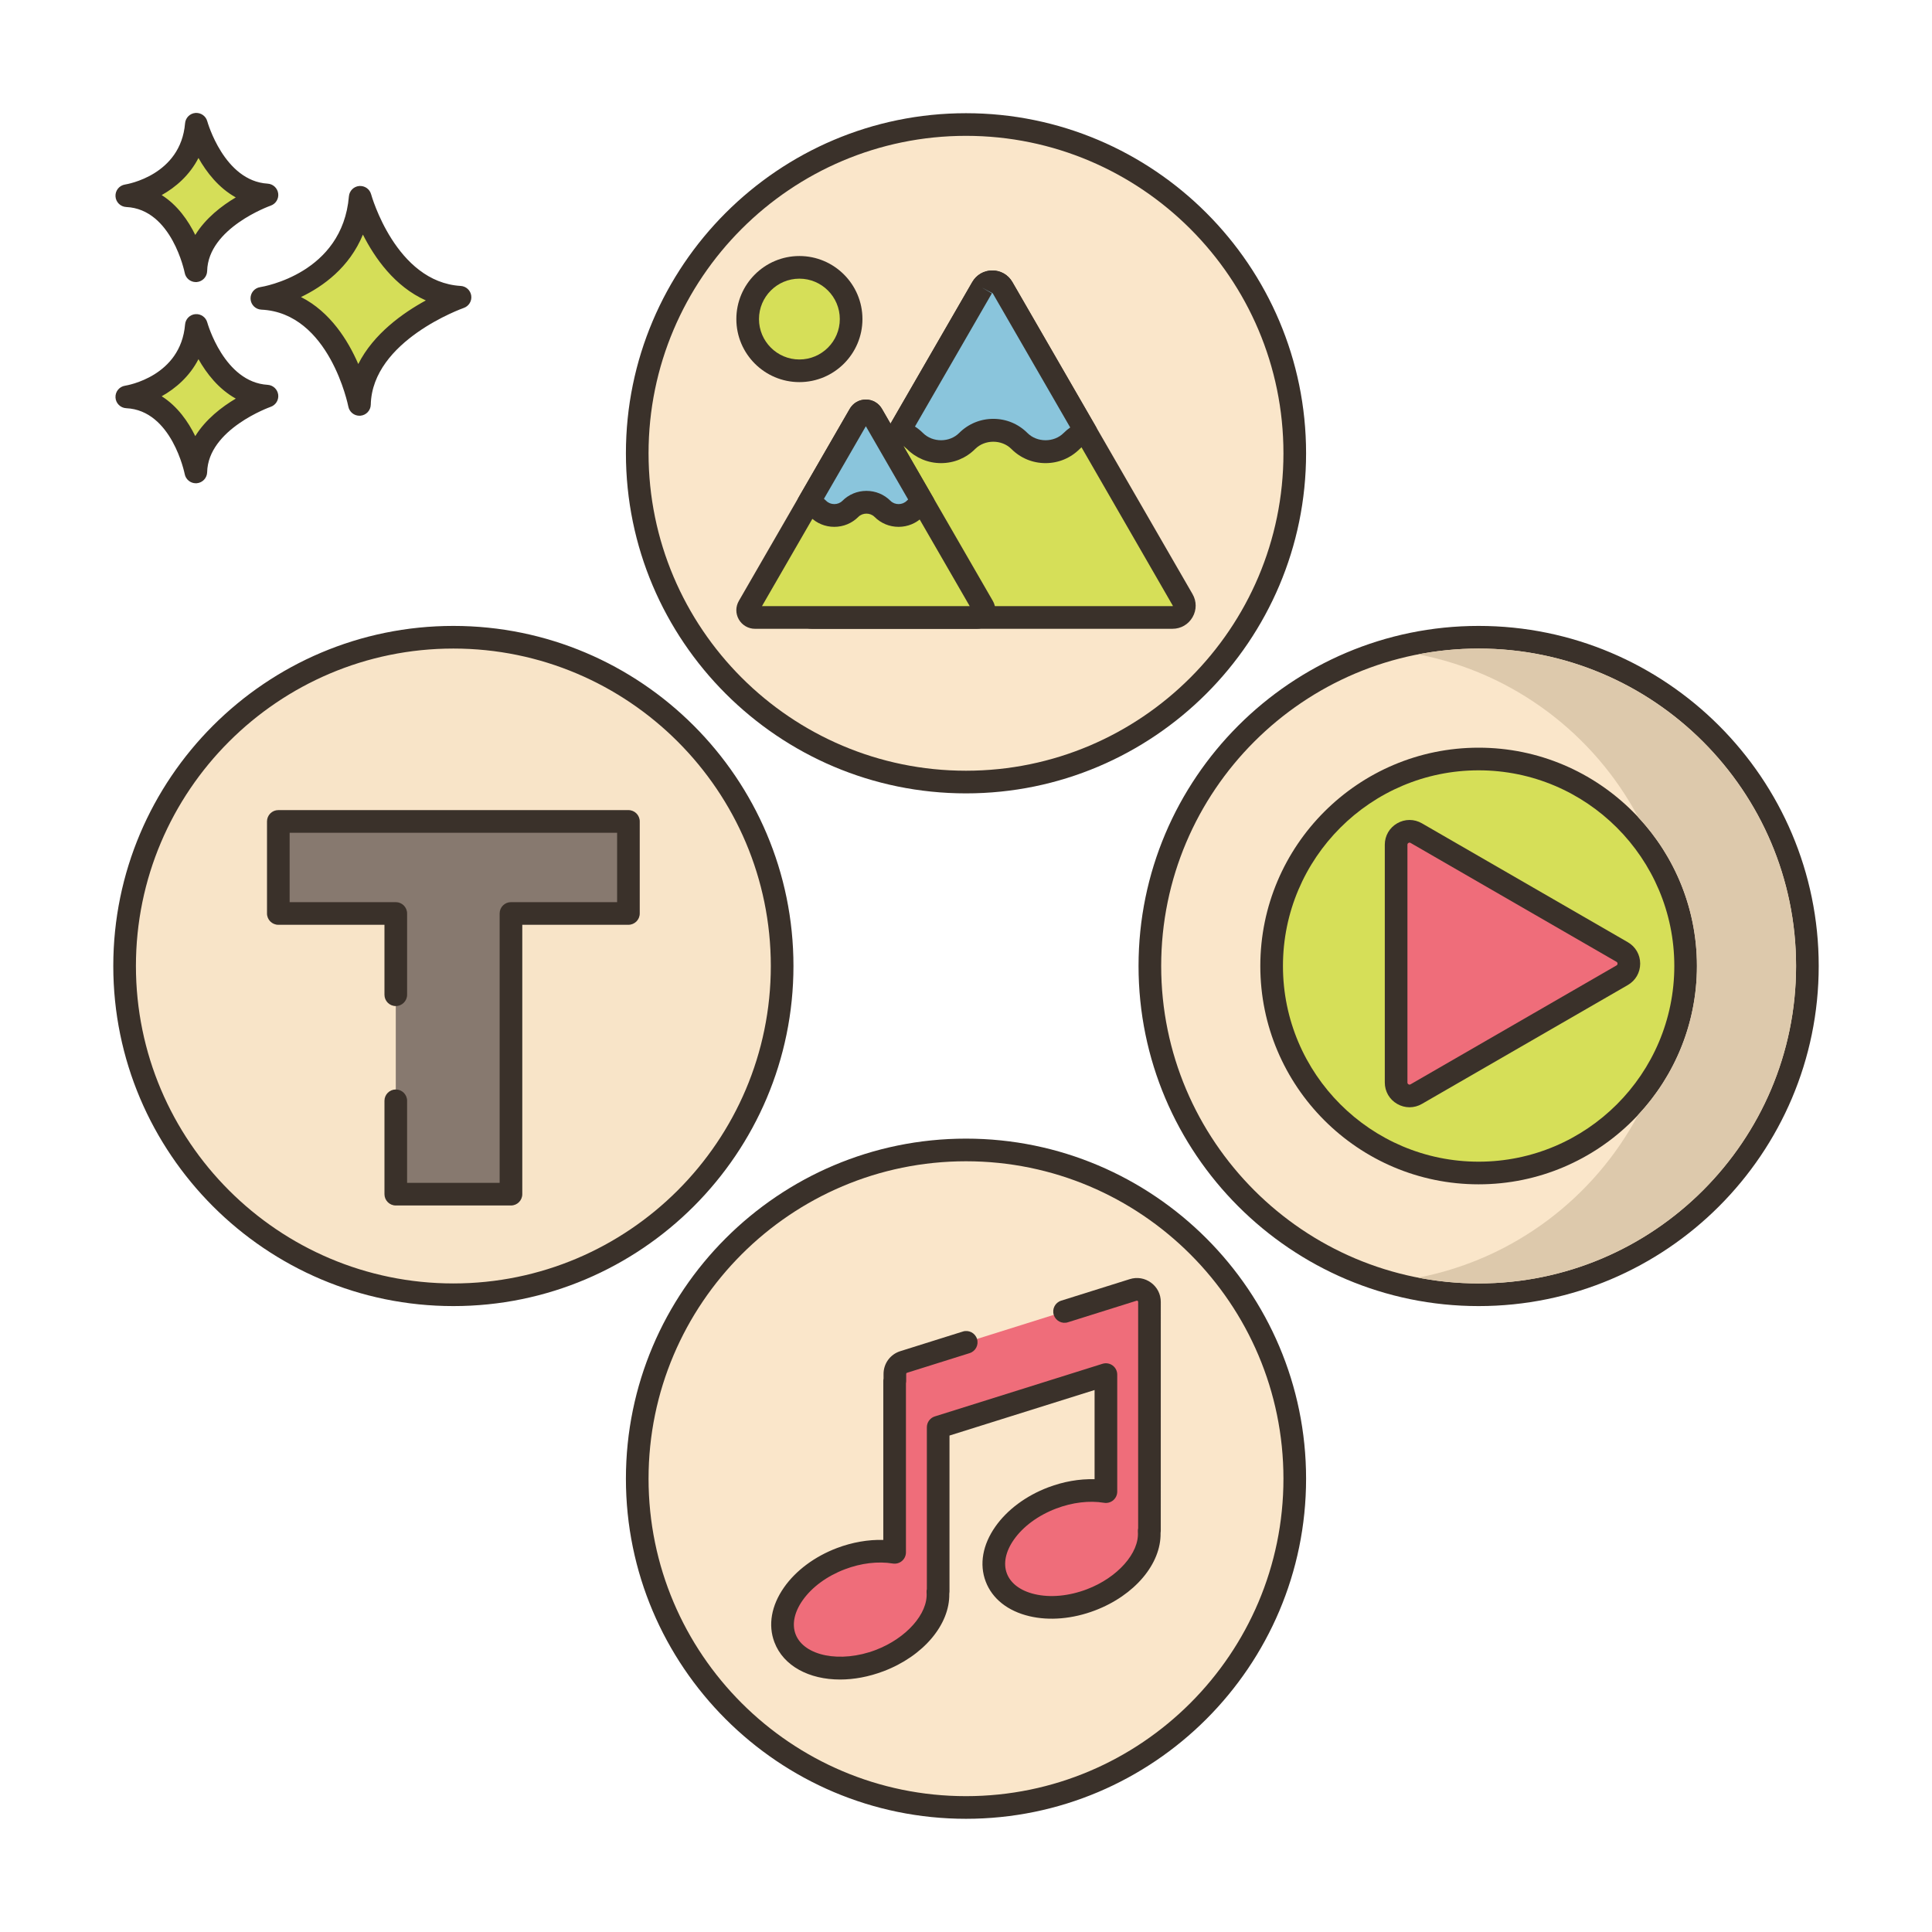 <svg id="Layer_1" enable-background="new 0 0 256 256" height="512" viewBox="0 0 256 256" width="512" xmlns="http://www.w3.org/2000/svg"><path d="m47.727 26.14c-.974 11.564-13.031 13.39-13.031 13.39 10.352.487 12.932 14.059 12.932 14.059.221-9.677 13.328-14.202 13.328-14.202-9.819-.588-13.229-13.247-13.229-13.247z" fill="#d5de58"/><path d="m61.046 37.889c-8.609-.515-11.839-12.025-11.87-12.141-.191-.702-.851-1.161-1.584-1.101-.725.066-1.298.642-1.359 1.367-.86 10.215-11.319 11.963-11.761 12.033-.763.115-1.313.79-1.273 1.561.04.77.657 1.384 1.428 1.421 9.033.425 11.505 12.718 11.528 12.842.138.711.76 1.217 1.473 1.217.042 0 .084-.001.126-.005.765-.064 1.357-.693 1.375-1.459.194-8.509 12.198-12.777 12.319-12.819.675-.235 1.092-.914.994-1.623s-.682-1.25-1.396-1.293zm-13.573 10.347c-1.357-3.131-3.71-6.909-7.591-8.878 2.933-1.405 6.412-3.914 8.206-8.274 1.552 3.071 4.202 6.881 8.339 8.724-3.009 1.64-6.927 4.406-8.954 8.428z" fill="#3a312a"/><path d="m26.017 43.12c-.689 8.179-9.217 9.471-9.217 9.471 7.322.344 9.147 9.944 9.147 9.944.156-6.844 9.427-10.045 9.427-10.045-6.944-.416-9.357-9.37-9.357-9.37z" fill="#d5de58"/><path d="m35.464 50.992c-5.77-.345-7.977-8.185-7.999-8.264-.189-.702-.863-1.164-1.581-1.102-.726.065-1.3.642-1.361 1.368-.579 6.871-7.651 8.067-7.947 8.114-.763.115-1.314.79-1.273 1.561.04.77.657 1.384 1.428 1.421 6.039.284 7.729 8.644 7.744 8.726.136.712.759 1.22 1.473 1.22.041 0 .083-.001.125-.005.765-.063 1.358-.694 1.376-1.461.13-5.709 8.336-8.634 8.416-8.662.677-.234 1.094-.913.997-1.622-.099-.71-.684-1.251-1.398-1.294zm-9.59 6.796c-.924-1.886-2.341-3.948-4.45-5.281 1.857-1.041 3.7-2.63 4.874-4.917 1.058 1.874 2.655 3.955 4.944 5.225-1.85 1.101-3.991 2.74-5.368 4.973z" fill="#3a312a"/><path d="m26.017 16.462c-.689 8.179-9.217 9.471-9.217 9.471 7.322.344 9.147 9.944 9.147 9.944.156-6.844 9.427-10.045 9.427-10.045-6.944-.415-9.357-9.37-9.357-9.37z" fill="#d5de58"/><path d="m35.464 24.334c-5.77-.345-7.977-8.186-7.999-8.265-.189-.702-.863-1.163-1.581-1.102-.726.065-1.3.642-1.361 1.368-.579 6.871-7.651 8.067-7.947 8.114-.763.115-1.314.79-1.273 1.561.04.77.657 1.384 1.428 1.421 6.039.284 7.729 8.644 7.744 8.726.136.712.759 1.22 1.473 1.22.041 0 .083-.001.125-.005.765-.063 1.358-.694 1.376-1.461.13-5.709 8.336-8.634 8.416-8.662.677-.234 1.094-.913.997-1.622-.099-.708-.684-1.25-1.398-1.293zm-9.59 6.797c-.924-1.886-2.341-3.948-4.45-5.281 1.857-1.041 3.7-2.63 4.874-4.917 1.058 1.874 2.656 3.956 4.944 5.225-1.85 1.1-3.991 2.74-5.368 4.973z" fill="#3a312a"/><ellipse cx="128" cy="60.063" fill="#fae6ca" rx="43.563" ry="43.563" transform="matrix(.055 -.999 .999 .055 60.951 184.545)"/><path d="m128 15c-24.848 0-45.063 20.215-45.063 45.063s20.215 45.063 45.063 45.063 45.063-20.215 45.063-45.063-20.215-45.063-45.063-45.063zm0 87.125c-23.193 0-42.063-18.869-42.063-42.063.001-23.193 18.87-42.062 42.063-42.062s42.063 18.869 42.063 42.063c0 23.193-18.87 42.062-42.063 42.062z" fill="#3a312a"/><path d="m156.717 79.468-12.822-22.213-11.049-19.135c-.605-1.044-2.112-1.044-2.717 0l-11.007 19.068h-.003l-12.86 22.279c-.605 1.044.151 2.35 1.359 2.35h47.741c1.206.001 1.963-1.305 1.358-2.349z" fill="#d6df58"/><path d="m158.016 78.718-23.872-41.349c-.555-.959-1.547-1.531-2.655-1.532 0 0 0 0-.001 0-1.107 0-2.101.572-2.657 1.533l-10.964 18.994c-.017.024-.031.049-.046.074l-12.859 22.277c-.556.959-.558 2.105-.004 3.066.555.962 1.549 1.537 2.66 1.537h47.741c1.111 0 2.105-.575 2.66-1.537.553-.961.551-2.107-.003-3.063zm-2.658 1.6h-47.741l-.06-.101 12.817-22.205c.017-.024.031-.049.046-.074l11.007-19.068-1.299-.75 1.418.75 23.872 41.414c-.02.034-.04.034-.06.034z" fill="#3a312a"/><path d="m132.846 38.12c-.605-1.044-2.112-1.044-2.717 0l-11.01 19.068h.003c.774.221 1.501.634 2.112 1.245.957.957 2.208 1.434 3.459 1.434 1.254 0 2.508-.477 3.461-1.434.957-.957 2.211-1.434 3.462-1.434 1.254 0 2.508.477 3.462 1.434s2.208 1.434 3.462 1.434 2.508-.477 3.462-1.434c.55-.553 1.201-.945 1.894-1.178z" fill="#8ac5dc"/><path d="m145.193 56.505-11.05-19.136c-.555-.959-1.547-1.531-2.655-1.532 0 0 0 0-.001 0-1.107 0-2.101.572-2.657 1.533l-11.01 19.068c-.268.464-.267 1.036.001 1.5.2.346.527.593.903.696.551.16 1.038.449 1.448.859 1.208 1.208 2.813 1.874 4.519 1.874 1.713 0 3.319-.666 4.522-1.874 1.285-1.284 3.524-1.281 4.801-.001 1.206 1.209 2.813 1.875 4.524 1.875s3.317-.666 4.523-1.875c.372-.374.813-.648 1.311-.815.426-.144.766-.471.925-.892s.122-.89-.104-1.28zm-4.255.869c-1.277 1.282-3.521 1.28-4.798 0-1.206-1.209-2.813-1.875-4.524-1.875-1.708 0-3.314.666-4.524 1.875-1.272 1.278-3.512 1.283-4.796-.001-.322-.322-.677-.608-1.058-.854l10.19-17.649-1.299-.75 1.418.75 10.262 17.772c-.309.215-.6.46-.871.732z" fill="#3a312a"/><path d="m130.255 80.372-7.891-13.67-6.799-11.776c-.372-.643-1.3-.643-1.672 0l-6.774 11.735h-.002l-2.274 3.939-2.288 3.964-3.353 5.808c-.372.643.093 1.447.836 1.447h29.381c.743-.001 1.208-.805.836-1.447z" fill="#d6df58"/><path d="m131.554 79.622-14.692-25.449c-.446-.77-1.244-1.229-2.133-1.229-.001 0-.001 0-.002 0-.89 0-1.687.46-2.133 1.232l-11.339 19.638-3.352 5.807c-.446.771-.447 1.692-.002 2.464.438.761 1.257 1.234 2.136 1.234h29.382c.879 0 1.697-.473 2.136-1.234.438-.761.438-1.706-.001-2.463zm-30.59.696 13.765-23.841 13.764 23.841z" fill="#3a312a"/><path d="m115.564 54.925c-.372-.643-1.3-.643-1.672 0l-6.776 11.735h.002c.476.136.924.39 1.3.766.589.589 1.359.883 2.129.883.772 0 1.543-.294 2.13-.883.589-.589 1.361-.883 2.13-.883.771 0 1.543.293 2.13.883.587.589 1.359.883 2.13.883.772 0 1.543-.294 2.13-.883.338-.34.739-.582 1.165-.725z" fill="#8ac5dc"/><path d="m123.662 65.952-6.801-11.779c-.446-.77-1.244-1.229-2.133-1.229-.001 0-.001 0-.002 0-.89 0-1.687.46-2.133 1.232l-6.775 11.735c-.231.4-.265.884-.092 1.312s.533.753.978.88c.248.071.467.2.651.385.854.853 1.986 1.322 3.19 1.322 1.208 0 2.342-.47 3.191-1.322.573-.572 1.572-.57 2.138-.002.851.854 1.984 1.324 3.192 1.324s2.342-.47 3.194-1.325c.164-.165.359-.287.579-.36.427-.143.767-.471.926-.891.161-.422.123-.893-.103-1.282zm-3.525.415c-.569.569-1.567.572-2.137 0-.851-.853-1.984-1.323-3.193-1.323-1.205 0-2.338.469-3.191 1.323-.567.568-1.564.572-2.137 0-.097-.096-.197-.188-.302-.275l5.552-9.613 5.603 9.705c-.067.058-.133.119-.195.183z" fill="#3a312a"/><path d="m105.925 35.424c-3.786 0-6.855 3.069-6.855 6.854s3.069 6.854 6.855 6.854c3.785 0 6.854-3.069 6.854-6.854s-3.069-6.854-6.854-6.854z" fill="#d6df58"/><path d="m105.925 33.924c-4.606 0-8.355 3.748-8.355 8.354s3.748 8.354 8.355 8.354 8.354-3.748 8.354-8.354-3.748-8.354-8.354-8.354zm0 13.709c-2.952 0-5.355-2.402-5.355-5.354s2.402-5.354 5.355-5.354c2.952 0 5.354 2.402 5.354 5.354s-2.402 5.354-5.354 5.354z" fill="#3a312a"/><ellipse cx="128" cy="195.937" fill="#fae6ca" rx="43.563" ry="43.563" transform="matrix(.383 -.924 .924 .383 -102.006 239.212)"/><path d="m128 150.874c-24.848 0-45.063 20.216-45.063 45.063s20.215 45.063 45.063 45.063 45.063-20.215 45.063-45.063-20.215-45.063-45.063-45.063zm0 87.126c-23.193 0-42.063-18.869-42.063-42.063s18.869-42.063 42.063-42.063c23.193 0 42.063 18.869 42.063 42.063s-18.87 42.063-42.063 42.063z" fill="#3a312a"/><path d="m152.31 172.51c0-1.123-1.09-1.923-2.161-1.587l-9.092 2.854-13.028 4.089-8.289 2.602c-.693.218-1.165.86-1.165 1.587v.926h-.032v22.712c-2.132-.354-4.637-.107-7.121.837-5.507 2.094-8.822 6.814-7.404 10.543s7.032 5.055 12.539 2.961c4.834-1.838 7.978-5.7 7.716-9.139h.041v-21.781l22.225-6.976v15.509c-2.133-.354-4.637-.107-7.121.837-5.507 2.094-8.822 6.814-7.404 10.544 1.418 3.729 7.032 5.055 12.539 2.961 4.834-1.838 7.978-5.7 7.715-9.139h.041z" fill="#ef6d7a"/><path d="m152.52 169.961c-.821-.604-1.848-.775-2.82-.469l-9.092 2.854c-.79.248-1.23 1.09-.981 1.88.248.789 1.086 1.235 1.88.981l9.091-2.854c.021-.005.081-.025.146.024.067.049.067.111.067.132l-.002 29.992c-.036.15-.049.306-.037.463.215 2.801-2.688 6.077-6.753 7.622-2.386.906-4.845 1.137-6.925.646-1.869-.441-3.175-1.413-3.678-2.737-.504-1.324-.173-2.919.931-4.49 1.228-1.749 3.218-3.211 5.604-4.118 2.138-.813 4.389-1.083 6.341-.76.435.072.88-.05 1.216-.335s.53-.704.53-1.145v-15.507c0-.478-.228-.927-.612-1.209s-.88-.364-1.337-.223l-22.225 6.976c-.625.196-1.051.776-1.051 1.432v21.429c-.036.151-.05.309-.038.467.215 2.801-2.688 6.077-6.752 7.622-4.643 1.767-9.501.808-10.604-2.092-.504-1.324-.173-2.919.931-4.49 1.227-1.749 3.218-3.211 5.604-4.118 2.139-.813 4.393-1.081 6.342-.76.429.072.879-.05 1.215-.335.337-.285.53-.704.53-1.145v-22.402c.021-.1.032-.204.032-.311v-.926c0-.071.046-.135.114-.155l8.29-2.602c.79-.248 1.23-1.091.982-1.881s-1.089-1.233-1.881-.982l-8.29 2.603c-1.325.416-2.216 1.629-2.216 3.018v.615c-.022.1-.032.204-.032.311v21.066c-1.986-.061-4.129.312-6.153 1.081-2.94 1.118-5.425 2.965-6.994 5.199-1.692 2.411-2.147 4.997-1.279 7.28 1.201 3.158 4.604 4.937 8.697 4.937 1.833 0 3.805-.356 5.777-1.106 5.258-1.999 8.771-6.171 8.696-10.254.018-.093.027-.189.027-.287v-20.68l19.225-6.034v11.819c-2.015-.058-4.129.313-6.153 1.081-2.94 1.118-5.425 2.965-6.994 5.199-1.692 2.411-2.147 4.997-1.279 7.28s2.925 3.914 5.793 4.591c2.656.628 5.739.358 8.681-.761 5.261-2 8.774-6.174 8.697-10.259.018-.091.026-.186.026-.282l.002-30.341c.002-1.018-.469-1.948-1.289-2.55z" fill="#3a312a"/><ellipse cx="195.926" cy="128" fill="#fae6ca" rx="43.563" ry="43.563" transform="matrix(.987 -.16 .16 .987 -17.973 33.037)"/><path d="m195.926 82.937c-24.848 0-45.063 20.215-45.063 45.063s20.215 45.063 45.063 45.063 45.063-20.215 45.063-45.063-20.216-45.063-45.063-45.063zm0 87.126c-23.193 0-42.063-18.869-42.063-42.063s18.869-42.063 42.063-42.063 42.063 18.869 42.063 42.063c0 23.193-18.869 42.063-42.063 42.063z" fill="#3a312a"/><ellipse cx="195.926" cy="128" fill="#d6df58" rx="27.428" ry="27.428" transform="matrix(.383 -.924 .924 .383 2.692 260.029)"/><path d="m195.926 99.072c-15.951 0-28.928 12.977-28.928 28.928s12.977 28.929 28.928 28.929 28.929-12.978 28.929-28.929-12.978-28.928-28.929-28.928zm0 54.857c-14.297 0-25.928-11.632-25.928-25.929s11.631-25.928 25.928-25.928 25.929 11.631 25.929 25.928-11.632 25.929-25.929 25.929z" fill="#3a312a"/><path d="m214.942 126.144-27.281-15.751c-1.186-.685-2.668.171-2.668 1.54v31.502c0 1.369 1.482 2.225 2.668 1.541l27.281-15.751c1.185-.684 1.185-2.396 0-3.081z" fill="#ef6d7a"/><path d="m215.691 124.845-27.281-15.751c-1.025-.593-2.253-.592-3.278 0-1.026.592-1.64 1.654-1.64 2.839v31.502c0 1.186.613 2.248 1.641 2.84.513.296 1.075.444 1.638.444s1.127-.148 1.64-.445l27.281-15.75c1.027-.593 1.64-1.655 1.64-2.84s-.614-2.246-1.641-2.839zm-1.5 3.082-27.282 15.75c-.092.055-.186.055-.277 0-.093-.053-.14-.135-.14-.241v-31.502c0-.107.047-.188.14-.241.046-.027.093-.04.14-.04.046 0 .093.013.139.04l27.281 15.751c.093.053.14.134.14.241s-.048.188-.141.242z" fill="#3a312a"/><ellipse cx="60.074" cy="128" fill="#f8e4c8" rx="43.563" ry="43.563" transform="matrix(.16 -.987 .987 .16 -75.896 166.795)"/><path d="m60.074 82.937c-24.848 0-45.063 20.215-45.063 45.063s20.216 45.063 45.063 45.063c24.848 0 45.063-20.215 45.063-45.063s-20.215-45.063-45.063-45.063zm0 87.126c-23.194 0-42.063-18.869-42.063-42.063s18.869-42.063 42.063-42.063c23.193 0 42.063 18.869 42.063 42.063 0 23.193-18.869 42.063-42.063 42.063z" fill="#3a312a"/><path d="m36.879 108.843v12.196h15.564v37.193h15.262v-37.193h15.564v-12.196z" fill="#87796f"/><path d="m83.269 107.343h-46.39c-.828 0-1.5.671-1.5 1.5v12.196c0 .829.672 1.5 1.5 1.5h14.064v9.269c0 .828.672 1.5 1.5 1.5s1.5-.672 1.5-1.5v-10.769c0-.829-.672-1.5-1.5-1.5h-14.064v-9.196h43.391v9.196h-14.065c-.828 0-1.5.671-1.5 1.5v35.694h-12.262v-10.873c0-.828-.672-1.5-1.5-1.5s-1.5.672-1.5 1.5v12.373c0 .828.672 1.5 1.5 1.5h15.262c.828 0 1.5-.672 1.5-1.5v-35.694h14.064c.828 0 1.5-.671 1.5-1.5v-12.196c0-.829-.671-1.5-1.5-1.5z" fill="#3a312a"/><path d="m195.93 85.94c-2.73 0-5.41.26-8 .77 12.64 2.44 23.28 10.56 29.15 21.59 4.83 5.17 7.77 12.09 7.77 19.7s-2.94 14.53-7.77 19.7c-5.87 11.03-16.51 19.15-29.15 21.59 2.59.51 5.27.77 8 .77 23.19 0 42.06-18.87 42.06-42.06s-18.87-42.06-42.06-42.06z" fill="#ddc9ac"/></svg>